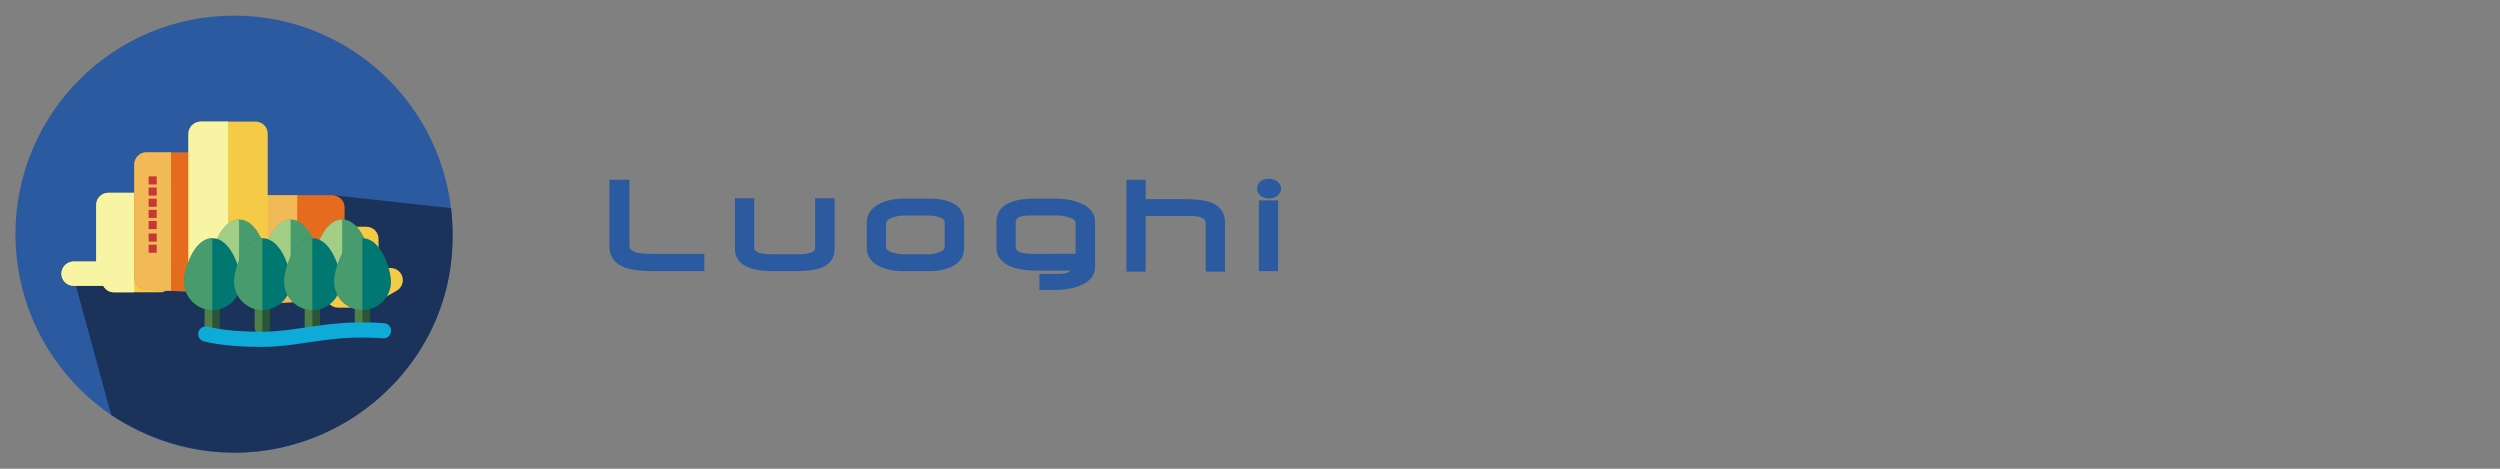 <?xml version="1.0" encoding="UTF-8" standalone="no"?>
<!-- Generator: Adobe Illustrator 19.0.0, SVG Export Plug-In . SVG Version: 6.00 Build 0)  -->

<svg
   version="1.1"
   id="Layer_1"
   x="0px"
   y="0px"
   viewBox="0 0 320 60"
   xml:space="preserve"
   sodipodi:docname="places_form_icon.svg"
   inkscape:version="1.2.1 (9c6d41e410, 2022-07-14, custom)"
   width="320"
   height="60"
   xmlns:inkscape="http://www.inkscape.org/namespaces/inkscape"
   xmlns:sodipodi="http://sodipodi.sourceforge.net/DTD/sodipodi-0.dtd"
   xmlns="http://www.w3.org/2000/svg"
   xmlns:svg="http://www.w3.org/2000/svg"><rect x="0" y="0" width="320" height="60" fill="#808080" stroke="none"/><defs
   id="defs53">










	
	






		
		
		
	
	
	

	
	

	
	
</defs><sodipodi:namedview
   id="namedview51"
   pagecolor="#ffffff"
   bordercolor="#000000"
   borderopacity="0.25"
   inkscape:showpageshadow="false"
   inkscape:pageopacity="0.0"
   inkscape:pagecheckerboard="0"
   inkscape:deskcolor="#d1d1d1"
   showgrid="false"
   inkscape:zoom="2.8367136"
   inkscape:cx="39.129787"
   inkscape:cy="12.338221"
   inkscape:window-width="2534"
   inkscape:window-height="1408"
   inkscape:window-x="26"
   inkscape:window-y="0"
   inkscape:window-maximized="1"
   inkscape:current-layer="g18292" />







<g
   id="g20">
</g>
<g
   id="g22">
</g>
<g
   id="g24">
</g>
<g
   id="g26">
</g>
<g
   id="g28">
</g>
<g
   id="g30">
</g>
<g
   id="g32">
</g>
<g
   id="g34">
</g>
<g
   id="g36">
</g>
<g
   id="g38">
</g>
<g
   id="g40">
</g>
<g
   id="g42">
</g>
<g
   id="g44">
</g>
<g
   id="g46">
</g>
<g
   id="g48">
</g>
<g
   id="g20-3"
   transform="translate(-323.741,97.81)">
</g><g
   id="g22-5"
   transform="translate(-323.741,97.81)">
</g><g
   id="g24-6"
   transform="translate(-323.741,97.81)">
</g><g
   id="g26-2"
   transform="translate(-323.741,97.81)">
</g><g
   id="g28-9"
   transform="translate(-323.741,97.81)">
</g><g
   id="g30-1"
   transform="translate(-323.741,97.81)">
</g><g
   id="g32-2"
   transform="translate(-323.741,97.81)">
</g><g
   id="g34-7"
   transform="translate(-323.741,97.81)">
</g><g
   id="g36-0"
   transform="translate(-323.741,97.81)">
</g><g
   id="g38-9"
   transform="translate(-323.741,97.81)">
</g><g
   id="g40-3"
   transform="translate(-323.741,97.81)">
</g><g
   id="g42-6"
   transform="translate(-323.741,97.81)">
</g><g
   id="g44-0"
   transform="translate(-323.741,97.81)">
</g><g
   id="g46-6"
   transform="translate(-323.741,97.81)">
</g><g
   id="g48-2"
   transform="translate(-323.741,97.81)">
</g><g
   id="g714"
   transform="translate(-973.995,-34.923)">
</g><g
   id="g716"
   transform="translate(-973.995,-34.923)">
</g><g
   id="g718"
   transform="translate(-973.995,-34.923)">
</g><g
   id="g720"
   transform="translate(-973.995,-34.923)">
</g><g
   id="g722"
   transform="translate(-973.995,-34.923)">
</g><g
   id="g724"
   transform="translate(-973.995,-34.923)">
</g><g
   id="g726"
   transform="translate(-973.995,-34.923)">
</g><g
   id="g728"
   transform="translate(-973.995,-34.923)">
</g><g
   id="g730"
   transform="translate(-973.995,-34.923)">
</g><g
   id="g732"
   transform="translate(-973.995,-34.923)">
</g><g
   id="g734"
   transform="translate(-973.995,-34.923)">
</g><g
   id="g736"
   transform="translate(-973.995,-34.923)">
</g><g
   id="g738"
   transform="translate(-973.995,-34.923)">
</g><g
   id="g740"
   transform="translate(-973.995,-34.923)">
</g><g
   id="g742"
   transform="translate(-973.995,-34.923)">
</g><g
   id="g18292"
   transform="matrix(2,0,0,2,-2,0)"><g
     id="g7476"
     transform="matrix(0.277,0,0,0.277,-11.724,0.446)"><g
       id="g3215"
       transform="translate(4.637,-23.756)"><circle
         style="fill:#2c5aa0;fill-opacity:1;stroke-width:0.197"
         cx="95.363"
         cy="76.256"
         r="50.5"
         id="circle2-1" /><path
         style="fill:#1b335a;fill-opacity:1;stroke-width:0.197"
         d="m 145.504,70.228 -27.104,-2.962 c -0.151,23.554 -16.087,9.918 -59.566,20.874 l 8.169,29.9 c 35.992,23.2 79.437,-3.344 78.86,-41.785 0,-2.04 -0.124,-4.051 -0.359,-6.027 z"
         id="path4-9"
         sodipodi:nodetypes="cccccc" /></g><g
       id="g6781"
       transform="matrix(0.161,0,0,0.161,246.955,50.086)"><path
         style="fill:#f5ca47"
         d="m -1018.783,-44.445 h -74.303 c -9.618,0 -17.415,7.797 -17.415,17.415 v 81.27 h -32.508 c -9.618,0 -17.415,7.797 -17.415,17.415 0,9.618 7.797,17.415 17.415,17.415 h 42.643 c 2.92,5.524 8.724,9.288 15.406,9.288 h 66.177 c 9.618,0 17.415,-7.797 17.415,-17.415 v -107.973 c 0,-9.618 -7.797,-17.415 -17.415,-17.415 z"
         id="path6313" /><path
         style="fill:#f7f4a3"
         d="m -1055.934,-44.445 h -37.152 c -9.618,0 -17.415,7.797 -17.415,17.415 v 81.27 h -32.508 c -9.618,0 -17.415,7.797 -17.415,17.415 0,9.618 7.797,17.415 17.415,17.415 h 42.643 c 2.92,5.524 8.724,9.288 15.406,9.288 h 29.025 v -142.803 z"
         id="path6315" /><path
         style="fill:#f5ca47"
         d="m -671.075,76.445 c -2.036,-7.618 -8.939,-12.917 -16.824,-12.917 h -17.415 v -41.796 c 0,-9.618 -7.797,-17.415 -17.415,-17.415 h -40.635 c -9.618,0 -17.415,7.797 -17.415,17.415 v 81.27 c 0,9.618 7.797,17.415 17.415,17.415 h 37.152 c 3.05,0 6.046,-0.801 8.689,-2.322 l 38.313,-22.059 c 6.835,-3.937 10.171,-11.972 8.135,-19.591 z"
         id="path6317" /><path
         style="fill:#e56c1e"
         d="m -771.945,-40.963 h -101.125 c -9.618,0 -16.844,7.748 -16.844,17.366 v 122.267 c 0,5.565 2.374,10.795 6.871,14.074 3.017,2.199 6.474,3.341 10.117,3.341 1.787,0 3.513,-0.275 5.257,-0.836 l 101.315,-32.508 c 7.202,-2.315 12.276,-9.015 12.276,-16.579 v -89.759 c 0.002,-9.617 -8.248,-17.366 -17.867,-17.366 z"
         id="path6323" /><path
         style="fill:#f2ba57"
         d="m -821.994,-40.963 h -51.074 c -9.618,0 -16.844,7.748 -16.844,17.366 v 122.267 c 0,5.565 2.374,10.795 6.871,14.074 3.017,2.199 6.474,3.341 10.117,3.341 1.787,0 3.513,-0.275 5.257,-0.836 l 45.093,-2.961 z"
         id="path6325" /><path
         style="fill:#e56c1e"
         d="m -960.288,-102.495 h -78.372 c -9.618,0 -17.274,8.11 -17.274,17.728 v 162.038 c 0,9.301 7.239,16.96 16.529,17.395 l 78.337,3.672 c 0.273,0.013 0.527,0.02 0.799,0.02 4.466,0 8.545,-1.718 11.791,-4.816 3.444,-3.287 5.162,-7.839 5.162,-12.599 v -165.71 c -0.002,-9.619 -7.355,-17.728 -16.972,-17.728 z"
         id="path6327" /><path
         style="fill:#f2ba57"
         d="m -1003.135,-102.495 h -35.525 c -9.618,0 -17.274,8.11 -17.274,17.728 v 162.038 c 0,9.301 7.239,16.96 16.529,17.395 l 36.269,1.7 c 0.274,0.012 10e-4,-198.861 10e-4,-198.861 z"
         id="path6329" /><path
         style="fill:#f5ca47"
         d="m -881.916,-146.613 h -78.372 c -9.618,0 -17.86,7.797 -17.86,17.415 v 206.468 c 0,9.618 8.019,17.415 17.637,17.415 9.618,0 69.042,0.048 78.66,0.048 9.618,0 17.481,-7.844 17.481,-17.461 v -206.47 c 0,-9.618 -7.929,-17.415 -17.546,-17.415 z"
         id="path6331" /><path
         style="fill:#f7f4a3"
         d="m -921.259,-146.613 h -39.029 c -9.618,0 -17.86,7.797 -17.86,17.415 v 206.468 c 0,9.618 8.019,17.415 17.637,17.415 9.618,0 39.252,0.048 39.252,0.048 z"
         id="path6333" /><g
         id="g6673"
         transform="matrix(1.059,0,0,1.059,58.067,-25.881)"><path
           style="fill:#489b6d;stroke-width:0.59"
           d="m -909.544,18.757 c -24.915,0 -38.356,41.809 -38.356,58.904 0,21.149 17.206,38.356 38.356,38.356 21.15,0 38.356,-17.207 38.356,-38.356 0,-17.095 -13.441,-58.904 -38.356,-58.904 z"
           id="path6335" /><path
           style="fill:#a2ce86;stroke-width:0.59"
           d="m -909.887,18.757 c -24.657,0 -38.356,41.809 -38.356,58.904 0,21.149 17.808,38.356 38.356,38.356 z"
           id="path6337" /><path
           style="fill:#489b6d;stroke-width:0.59"
           d="m -839.682,18.757 c -24.915,0 -38.356,41.809 -38.356,58.904 0,21.149 17.206,38.356 38.356,38.356 21.15,0 38.356,-17.207 38.356,-38.356 0,-17.095 -13.441,-58.904 -38.356,-58.904 z"
           id="path6339" /><path
           style="fill:#a2ce86;stroke-width:0.59"
           d="m -840.024,18.757 c -24.657,0 -38.356,41.809 -38.356,58.904 0,21.149 17.808,38.356 38.356,38.356 z"
           id="path6341" /><path
           style="fill:#489b6d;stroke-width:0.59"
           d="m -769.82,18.757 c -24.915,0 -38.356,41.809 -38.356,58.904 0,21.149 17.206,38.356 38.356,38.356 21.15,0 38.356,-17.207 38.356,-38.356 0,-17.095 -13.441,-58.904 -38.356,-58.904 z"
           id="path6343" /><path
           style="fill:#a2ce86;stroke-width:0.59"
           d="m -770.163,18.757 c -24.657,0 -38.356,41.809 -38.356,58.904 0,21.149 17.808,38.356 38.356,38.356 z"
           id="path6345" /><path
           style="fill:#2a5637;stroke-width:0.59"
           d="m -946.187,175.419 c -5.674,0 -10.274,-4.6 -10.274,-10.274 v -34.246 c 0,-5.674 4.6,-10.274 10.274,-10.274 5.674,0 10.274,4.6 10.274,10.274 v 34.246 c 0,5.674 -4.6,10.274 -10.274,10.274 z"
           id="path6347" /><path
           style="fill:#4e7f4b;stroke-width:0.59"
           d="m -946.187,175.419 c -5.674,0 -10.274,-4.6 -10.274,-10.274 v -34.246 c 0,-5.674 4.6,-10.274 10.274,-10.274 z"
           id="path6349" /><path
           style="fill:#2a5637;stroke-width:0.59"
           d="m -878.38,175.419 c -5.674,0 -10.274,-4.6 -10.274,-10.274 v -34.246 c 0,-5.674 4.6,-10.274 10.274,-10.274 5.674,0 10.274,4.6 10.274,10.274 v 34.246 c 0,5.674 -4.6,10.274 -10.274,10.274 z"
           id="path6351" /><path
           style="fill:#4e7f4b;stroke-width:0.59"
           d="m -878.38,175.419 c -5.674,0 -10.274,-4.6 -10.274,-10.274 v -34.246 c 0,-5.674 4.6,-10.274 10.274,-10.274 z"
           id="path6353" /><path
           style="fill:#2a5637;stroke-width:0.59"
           d="m -810.573,175.419 c -5.674,0 -10.274,-4.6 -10.274,-10.274 v -34.246 c 0,-5.674 4.6,-10.274 10.274,-10.274 5.674,0 10.274,4.6 10.274,10.274 v 34.246 c 0,5.674 -4.6,10.274 -10.274,10.274 z"
           id="path6355" /><path
           style="fill:#4e7f4b;stroke-width:0.59"
           d="m -810.573,175.419 c -5.674,0 -10.274,-4.6 -10.274,-10.274 v -34.246 c 0,-5.674 4.6,-10.274 10.274,-10.274 z"
           id="path6357" /><path
           style="fill:#2a5637;stroke-width:0.59"
           d="m -742.766,175.419 c -5.674,0 -10.274,-4.6 -10.274,-10.274 v -34.246 c 0,-5.674 4.6,-10.274 10.274,-10.274 5.674,0 10.274,4.6 10.274,10.274 v 34.246 c 0,5.674 -4.6,10.274 -10.274,10.274 z"
           id="path6359" /><path
           style="fill:#4e7f4b;stroke-width:0.59"
           d="m -742.766,175.419 c -5.674,0 -10.274,-4.6 -10.274,-10.274 v -34.246 c 0,-5.674 4.6,-10.274 10.274,-10.274 z"
           id="path6361" /><path
           style="fill:#007871;stroke-width:0.59"
           d="m -945.845,44.098 c -24.915,0 -38.356,41.809 -38.356,58.904 0,21.149 17.206,38.356 38.356,38.356 21.15,0 38.356,-17.207 38.356,-38.356 0,-17.095 -13.441,-58.904 -38.356,-58.904 z"
           id="path6363" /><path
           style="fill:#489b6d;stroke-width:0.59"
           d="m -946.187,44.098 c -24.657,0 -38.356,41.809 -38.356,58.904 0,21.149 17.808,38.356 38.356,38.356 z"
           id="path6365" /><path
           style="fill:#007871;stroke-width:0.59"
           d="m -878.037,44.098 c -24.915,0 -38.356,41.809 -38.356,58.904 0,21.149 17.206,38.356 38.356,38.356 21.15,0 38.356,-17.207 38.356,-38.356 -5.9e-4,-17.095 -13.441,-58.904 -38.356,-58.904 z"
           id="path6367" /><path
           style="fill:#489b6d;stroke-width:0.59"
           d="m -878.38,44.098 c -24.657,0 -38.356,41.809 -38.356,58.904 0,21.149 17.808,38.356 38.356,38.356 z"
           id="path6369" /><path
           style="fill:#007871;stroke-width:0.59"
           d="m -810.23,44.098 c -24.915,0 -38.356,41.809 -38.356,58.904 0,21.149 17.206,38.356 38.356,38.356 21.15,0 38.356,-17.207 38.356,-38.356 0,-17.095 -13.441,-58.904 -38.356,-58.904 z"
           id="path6371" /><path
           style="fill:#489b6d;stroke-width:0.59"
           d="m -810.573,44.098 c -24.657,0 -38.356,41.809 -38.356,58.904 0,21.149 17.808,38.356 38.356,38.356 z"
           id="path6373" /><path
           style="fill:#007871;stroke-width:0.59"
           d="m -742.423,44.098 c -24.915,0 -38.356,41.809 -38.356,58.904 0,21.149 17.206,38.356 38.356,38.356 21.15,0 38.356,-17.207 38.356,-38.356 -5.9e-4,-17.095 -13.441,-58.904 -38.356,-58.904 z"
           id="path6375" /><path
           style="fill:#489b6d;stroke-width:0.59"
           d="m -742.766,44.098 c -24.657,0 -38.356,41.809 -38.356,58.904 0,21.149 17.808,38.356 38.356,38.356 z"
           id="path6377" /><path
           style="fill:#0eabd9;stroke-width:0.59"
           d="m -881.803,191.278 c -29.432,0 -54.808,-2.462 -75.54,-7.335 -5.523,-1.298 -8.948,-6.829 -7.65,-12.352 1.298,-5.523 6.83,-8.949 12.351,-7.65 21.157,4.973 47.888,7.235 79.454,6.718 17.008,-0.277 34.171,-2.821 52.342,-5.515 20.602,-3.054 41.906,-6.212 66.719,-6.883 13.257,-0.358 26.956,-0.054 40.72,0.903 5.66,0.394 9.93,5.301 9.536,10.962 -0.393,5.661 -5.305,9.926 -10.962,9.536 -13.107,-0.911 -26.141,-1.201 -38.739,-0.861 -23.578,0.638 -44.259,3.704 -64.26,6.668 -18.856,2.795 -36.667,5.436 -55.021,5.735 -3.022,0.048 -6.007,0.073 -8.949,0.073 z"
           id="path6379" /></g><rect
         style="fill:#c83737;fill-opacity:1;stroke-width:2;stroke-linecap:round;stroke-linejoin:round"
         id="rect6727"
         width="11.662"
         height="11.662"
         x="-1035.305"
         y="-67.981" /><rect
         style="fill:#c83737;fill-opacity:1;stroke-width:2;stroke-linecap:round;stroke-linejoin:round"
         id="rect6729"
         width="11.662"
         height="11.662"
         x="-1035.305"
         y="-51.981" /><rect
         style="fill:#c83737;fill-opacity:1;stroke-width:2;stroke-linecap:round;stroke-linejoin:round"
         id="rect6731"
         width="11.662"
         height="11.662"
         x="-1035.305"
         y="-35.981" /><rect
         style="fill:#c83737;fill-opacity:1;stroke-width:2;stroke-linecap:round;stroke-linejoin:round"
         id="rect6733"
         width="11.662"
         height="11.662"
         x="-1035.305"
         y="-19.981" /><rect
         style="fill:#c83737;fill-opacity:1;stroke-width:2;stroke-linecap:round;stroke-linejoin:round"
         id="rect6735"
         width="11.662"
         height="11.662"
         x="-1035.305"
         y="-3.981" /><rect
         style="fill:#c83737;fill-opacity:1;stroke-width:2;stroke-linecap:round;stroke-linejoin:round"
         id="rect6737"
         width="11.662"
         height="11.662"
         x="-1035.305"
         y="14.019" /><rect
         style="fill:#c83737;fill-opacity:1;stroke-width:2;stroke-linecap:round;stroke-linejoin:round"
         id="rect6739"
         width="11.662"
         height="11.662"
         x="-1035.305"
         y="30.019" /></g></g><g
     id="g7316"
     transform="matrix(0.5,0,0,0.5,11.493,-51.438)"><path
       d="M 69.174,137.585 H 62.684 q -2.424,0 -3.682,-0.465 -1.987,-0.738 -1.987,-2.734 v -8.504 h 2.57 v 8.504 q 0,0.693 1.331,0.902 0.565,0.082 1.878,0.082 h 6.38 z"
       id="path7302"
       style="font-size:18.667px;font-family:Neuropolitical;-inkscape-font-specification:Neuropolitical;letter-spacing:3.01px;fill:#2c5aa0;stroke-width:2;stroke-linecap:round;stroke-linejoin:round" /><path
       d="m 85.846,134.704 q 0,1.777 -1.714,2.452 -1.103,0.428 -3.217,0.428 h -2.871 q -4.958,0 -4.958,-2.88 v -6.453 h 2.47 v 6.362 q 0,0.811 2.361,0.811 h 3.135 q 2.297,0 2.297,-0.784 v -6.389 h 2.497 z"
       id="path7299"
       style="font-size:18.667px;font-family:Neuropolitical;-inkscape-font-specification:Neuropolitical;letter-spacing:3.01px;fill:#2c5aa0;stroke-width:2;stroke-linecap:round;stroke-linejoin:round" /><path
       d="m 102.428,134.595 q 0,1.622 -1.549,2.397 -1.185,0.592 -2.99,0.592 h -3.199 q -1.805,0 -3.072,-0.602 -1.659,-0.784 -1.659,-2.388 v -3.217 q 0,-1.586 1.65,-2.424 1.303,-0.656 3.072,-0.656 h 3.208 q 4.539,0 4.539,3.062 z m -2.497,-0.091 v -3.181 q 0,-0.474 -0.829,-0.693 -0.574,-0.164 -1.267,-0.164 h -3.126 q -0.665,0 -1.349,0.219 -0.93,0.283 -0.93,0.784 v 3.035 q 0,0.483 0.957,0.738 0.684,0.182 1.331,0.182 h 3.126 q 0.565,0 1.23,-0.21 0.857,-0.273 0.857,-0.711 z"
       id="path7296"
       style="font-size:18.667px;font-family:Neuropolitical;-inkscape-font-specification:Neuropolitical;letter-spacing:3.01px;fill:#2c5aa0;stroke-width:2;stroke-linecap:round;stroke-linejoin:round" /><path
       d="m 119.183,137.02 q 0,1.65 -1.951,2.424 -1.404,0.556 -3.363,0.556 h -1.814 v -2.069 h 2.406 q 1.313,0 1.531,-0.419 h -4.339 q -1.987,0 -3.272,-0.529 -1.823,-0.747 -1.823,-2.443 v -3.245 q 0,-2.999 4.967,-2.999 h 2.452 q 1.96,0 3.318,0.574 1.887,0.775 1.887,2.443 z m -2.488,-1.659 v -3.965 q 0,-0.492 -1.003,-0.747 -0.711,-0.191 -1.404,-0.191 h -3.363 q -1.896,-0.018 -1.896,0.802 v 3.254 q 0,0.857 2.27,0.857 z"
       id="path7293"
       style="font-size:18.667px;font-family:Neuropolitical;-inkscape-font-specification:Neuropolitical;letter-spacing:3.01px;fill:#2c5aa0;stroke-width:2;stroke-linecap:round;stroke-linejoin:round" /><path
       d="m 135.819,137.639 h -2.47 v -6.198 q 0,-0.921 -1.969,-0.921 h -5.715 v 7.119 h -2.47 v -11.758 h 2.47 v 2.488 h 4.922 q 2.333,0 3.436,0.428 1.796,0.684 1.796,2.616 z"
       id="path7290"
       style="font-size:18.667px;font-family:Neuropolitical;-inkscape-font-specification:Neuropolitical;letter-spacing:3.01px;fill:#2c5aa0;stroke-width:2;stroke-linecap:round;stroke-linejoin:round" /><path
       d="m 142.985,127.039 q 0,0.574 -0.501,0.921 -0.438,0.31 -1.039,0.31 -0.611,0 -1.039,-0.31 -0.483,-0.355 -0.483,-0.948 0,-0.592 0.483,-0.939 0.428,-0.319 1.039,-0.319 0.602,0 1.048,0.337 0.492,0.365 0.492,0.948 z m -0.374,10.546 h -2.461 v -9.06 h 2.461 z"
       id="path7287"
       style="font-size:18.667px;font-family:Neuropolitical;-inkscape-font-specification:Neuropolitical;letter-spacing:3.01px;fill:#2c5aa0;stroke-width:2;stroke-linecap:round;stroke-linejoin:round" /></g></g></svg>
